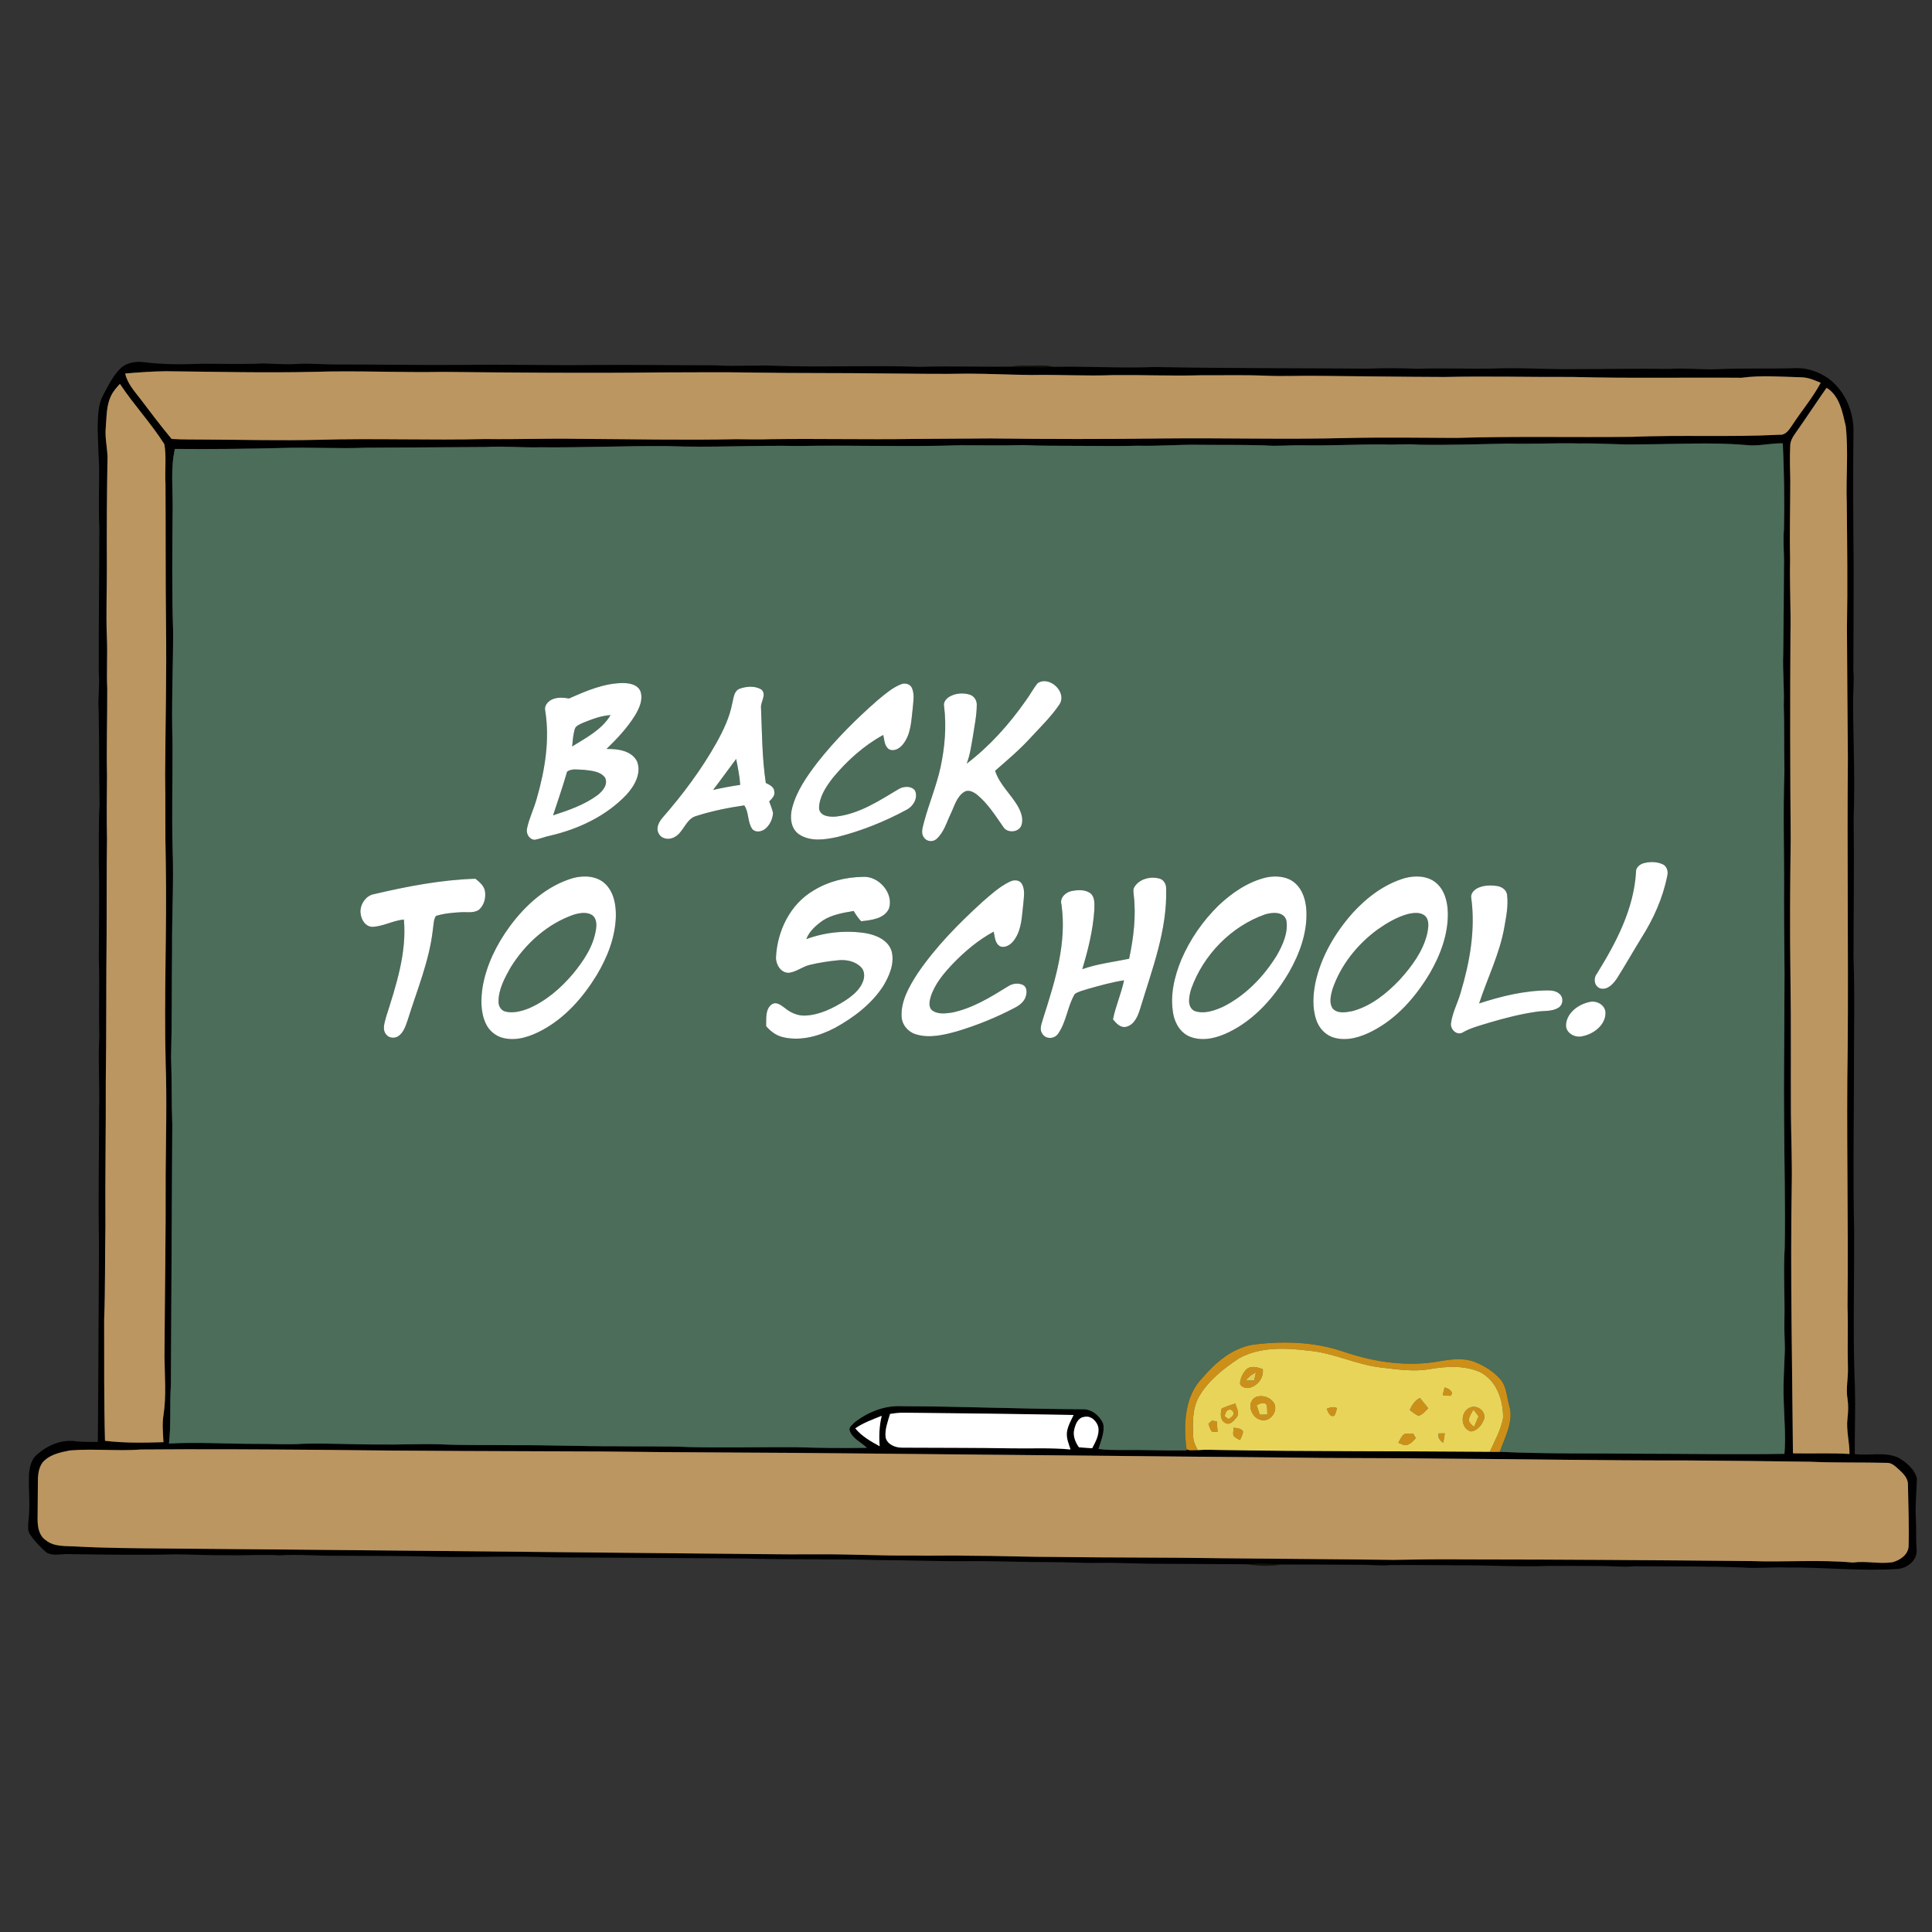 <?xml version="1.0" encoding="utf-8"?>
<!-- Generator: Adobe Illustrator 17.0.0, SVG Export Plug-In . SVG Version: 6.00 Build 0)  -->
<!DOCTYPE svg PUBLIC "-//W3C//DTD SVG 1.1//EN" "http://www.w3.org/Graphics/SVG/1.1/DTD/svg11.dtd">
<svg version="1.1" id="Layer_1" xmlns="http://www.w3.org/2000/svg" xmlns:xlink="http://www.w3.org/1999/xlink" x="0px" y="0px"
	 width="999px" height="999px" viewBox="0 0 999 999" enable-background="new 0 0 999 999" xml:space="preserve">
<rect x="0" y="0" width="999" height="999" fill="#333333" stroke="none"/>
<g>
	<path d="M62.564,190.256c3.315-2.925,8.011-3.535,12.249-2.933c9.545,1.204,19.183,1.178,28.779,0.788
		c9.342-0.059,18.7,0.23,28.041,0.008c7.062-0.551,14.123,0.602,21.192,0.111c7.611-0.509,15.224,0.364,22.845,0.237
		c21.785-0.008,43.579,0.407,65.364,0.203c21.743-0.296,43.494,0.34,65.237,0.06c21.167-0.17,42.342,0.169,63.517,0.169
		c10.766,0.729,21.54-0.313,32.305,0.289c24.549,0.805,49.132-0.382,73.672,0.517c15.631-0.517,31.279,0.093,46.919-0.11
		c7.417,0.135,14.843,0.483,22.268,0.11c17.335-0.407,34.687,0.813,52.03,0.076c36.731,0.704,73.485,0.551,110.232,0.839
		c8.459-0.297,16.937-0.365,25.388,0.076c12.716-0.441,25.439,0.068,38.154-0.076c13.851-0.662,27.702,0.356,41.562,0.254
		c16.962,0.009,33.932-0.39,50.887-0.11c8.477-0.61,16.944,0.551,25.43,0.119c13.528-0.62,27.074-0.043,40.611-0.56
		c5.739,0.025,11.418,2.051,16.106,5.332c9.003,6.552,13.555,18.047,13.037,28.982c-0.297,22.853-0.093,45.706,0.111,68.543
		c0.033,17.843-0.136,35.704-0.153,53.556c0.5,5.629-0.212,11.249-0.136,16.877c0.076,19.785,1.034,39.579,0.279,59.346
		c0.322,24.023-0.042,48.055-0.068,72.079c0.738,21.184,0.128,42.366,0.222,63.559c-0.119,25.981-0.483,51.979,0.11,77.961
		c0.093,24.854-0.585,49.716,0.152,74.57c0.712,13.579,0.094,27.168,0.151,40.764c7.47,0.984,15.463-1.364,22.565,1.84
		c4.129,2.425,8.443,5.96,9.58,10.825c-0.153,6.519-0.899,13.046-0.594,19.581c0.372,5.629-0.009,11.274,0.433,16.911
		c0.686,5.544-4.858,10.028-10.028,10.224c-18.929,1.254-37.866-0.958-56.803-0.729c-7.639-0.313-15.275,0.576-22.904-0.017
		c-18.649-0.704-37.315-0.543-55.964-0.636c-6.501,0.576-12.995-0.263-19.496-0.136c-8.206-0.018-16.42-0.102-24.625-0.06
		c-15.514,0.576-31.018-0.364-46.521-0.305c-11.902-0.035-23.813-0.213-35.705-0.119c-5.357,0.492-10.697-0.245-16.047-0.152
		c-13.096-0.042-26.192-0.178-39.289-0.143c-6.266-0.298-12.537-0.441-18.802-0.136c-14.546-0.11-29.092-0.162-43.63-0.229
		c-11.044,0.075-22.065-0.627-33.11-0.467c-8.469,0.17-16.928-0.466-25.396-0.397c-14.411,0.017-28.805-0.67-43.224-0.51
		c-14.419,0.154-28.821-0.516-43.24-0.508c-24.303-0.745-48.631-0.178-72.934-0.89c-32.475-0.254-64.941-0.364-97.415-0.543
		c-20.073-0.881-40.172,0.076-60.262-0.297c-16.911-0.602-33.848-0.398-50.776-0.56c-10.164,0.136-20.319-0.813-30.491-0.212
		c-9.062-0.525-18.131,0.195-27.21-0.085c-8.749,0.153-17.488-0.356-26.236-0.423c-18.937,0.483-37.891,0.093-56.828-0.128
		c-3.348,0.034-7.121,1.051-10.138-0.881c-3.12-2.79-6.112-5.807-8.434-9.3c-1.39-2.009-1.009-4.56-0.822-6.831
		c1.042-8.155-0.043-16.37,0.297-24.541c0.381-3.544,1.187-7.518,4.094-9.884c5.408-4.798,12.842-8.036,20.166-6.884
		c3.756,0.425,7.536,0.314,11.317,0.314c0.347-34.052,0.373-68.12,0.602-102.179c-0.415-23.464,0.051-46.945,0.076-70.418
		c0.339-12.427-0.627-24.854,0.119-37.272c-0.449-12.987,0.22-25.99-0.279-38.976c-0.026-16.979,0.415-33.958-0.017-50.929
		c0.136-9.867-0.204-19.742,0.398-29.601c-0.279-16.123-0.136-32.263-0.458-48.394c-0.5-6.748,0.644-13.487,0.034-20.226
		c-0.051-24.879,0.28-49.758,0.314-74.638c-0.492-10.35-0.068-20.717-0.102-31.076c-0.331-6.866-0.627-13.732-0.771-20.607
		c0.187-5.79,0.034-11.936,2.958-17.157C56.054,199.25,58.513,194.105,62.564,190.256 M64.717,193.138
		c1.136,4.993,4.561,8.883,7.621,12.808c5.357,7.087,10.707,14.19,16.402,21.022c5.79,0.339,11.588,0.254,17.386,0.314
		c19.496,0.085,38.993,0.61,58.49,0.127c28.821-0.856,57.659,0.322,86.48-0.398c15.826,0.254,31.643-0.39,47.462-0.102
		c27.405,0.153,54.819,0.754,82.225,0.187c5.959,0.068,11.926,0.195,17.894-0.008c24.566-0.356,49.148,0.271,73.714-0.128
		c13.274-0.034,26.54-0.204,39.815-0.254c29.957,0.382,59.906,0.382,89.862,0.008c31.355-0.322,62.721,0.593,94.076-0.22
		c18.928-0.432,37.865-0.144,56.803-0.067c30.236-0.916,60.473-0.212,90.71-0.551c25.489-1.06,51.013,0.221,76.486-1.085
		c3.313,0.313,5.086-2.814,6.705-5.146c4.771-7.298,10.477-13.987,14.597-21.701c-3.053-1.305-6.188-2.662-9.545-2.831
		c-10.478-0.254-20.989-1.195-31.423,0.229c-29.11-0.238-58.236,0.364-87.337-0.424c-22.031,0.11-44.071-0.491-66.102,0.009
		c-21.488-0.06-42.977-0.391-64.466-0.568c-9.307-0.178-18.607,0.331-27.913-0.077c-11.309-0.491-22.625-0.161-33.941-0.229
		c-14.978,0.407-29.957-0.237-44.936-0.093c-14.131,0.568-28.27-0.322-42.409-0.051c-11.019-0.11-22.022-0.687-33.034-0.704
		c-14.123,0.297-28.253-0.034-42.376-0.093c-22.879-0.314-45.757-0.085-68.645-0.458c-15.835-0.297-31.678-0.094-47.512-0.077
		c-37.561,0.432-75.138,0.119-112.708-0.271c-22.319,0.424-44.647-0.754-66.966-0.017c-25.439,0.568-50.877-0.059-76.316-0.322
		C78.763,192.027,71.736,192.553,64.717,193.138 M57.436,204.667c-2.517,5.112-2.263,10.977-2.754,16.504
		c-0.441,4.857,0.627,9.629,0.923,14.444c-0.347,19.217-0.458,38.443-0.347,57.66c0.034,12.156-0.483,24.311,0.009,36.467
		c0.398,8.749-0.221,17.505,0.186,26.262c0.059,14.986-0.441,29.974-0.119,44.961c-0.11,11.02-0.246,22.039,0,33.051
		c-0.271,16.394-0.119,32.788-0.204,49.191c-0.306,25.413-0.06,50.835-0.432,76.248c0.109,24.855-0.381,49.708-0.188,74.563
		c-0.288,16.097-0.034,32.203-0.652,48.301c0.042,20.894-0.127,41.808,0.432,62.693c10.028,1.213,20.141,1.01,30.219,0.713
		c-0.194-4.689-0.746-9.418,0.034-14.081c1.5-9.866,0.627-19.844,0.5-29.762c0.153-31.652,0.738-63.305,0.611-94.948
		c0.119-18.92,0.687-37.849,0.008-56.768c-0.907-34.772,0.679-69.552,0.06-104.324c-0.399-14.97-0.077-29.948-0.339-44.919
		c0.126-25.719,0.788-51.437,0.466-77.156c-0.289-24.582-0.136-49.165-0.28-73.756c-0.432-6.756,0.56-13.648-0.577-20.319
		c-6.934-10.91-15.834-20.42-22.989-31.177C60.258,200.386,58.521,202.327,57.436,204.667 M928.153,224.307
		c-1.339,1.831-2.441,3.925-2.458,6.239c-0.264,5.942-0.118,11.884,0.034,17.818c-0.009,13.834-0.399,27.677-0.102,41.502
		c-0.263,12.724,0.45,25.438,0.186,38.154c-0.212,35.306-0.169,70.612,0.128,105.917c-0.314,23.76-0.467,47.529-0.128,71.298
		c0.382,23.727,0.11,47.452,0.246,71.179c0.118,12.419,0.67,24.847,0.406,37.274c-0.745,45.935,0.264,91.862,0.636,137.798
		c9.748,0.245,19.506-0.288,29.245,0.33c0.034-6.195-1.813-12.316-1.034-18.521c0.391-3.332,0.501-6.706-0.008-10.021
		c-0.907-5.416,0.44-10.85,0.221-16.292c-0.306-10.469,0.143-20.946-0.204-31.414c0.5-44.927-0.661-89.855,0.093-134.781
		c0.364-49.725-0.348-99.45,0.085-149.175c-0.161-22.319-0.398-44.647-0.474-66.975c0.397-21.48,0.102-42.952-0.094-64.432
		c-0.492-13.292,0.933-26.659-0.542-39.917c-1.713-7.12-3.104-15.623-9.911-19.768C938.978,208.413,933.706,216.458,928.153,224.307
		 M902.943,230.139c-18.046-1.577-36.171-0.398-54.242-0.373c-10.732,0.357-21.446-0.661-32.17-0.449
		c-12.182-0.322-24.345,0.407-36.518,0.051c-15.513,0.331-31.024,0.865-46.547,0.593c-5.934-0.593-11.875,0.204-17.81-0.144
		c-13.851-0.093-27.685,0.712-41.527,0.458c-6.866-0.195-13.724,0.627-20.572,0.008c-11.199-0.314-22.414-0.152-33.611-0.28
		c-10.494-0.169-20.981,0.755-31.466,0.475c-10.436,0.322-20.87,0.05-31.297,0.068c-9.332-0.111-18.665,0.101-27.973-0.407
		c-10.748,0.339-21.497,0.11-32.237,0.093c-27.964,0.941-55.964-0.119-83.929,0.382c-22.591-0.45-45.181,0.915-67.771,0.076
		c-22.031-0.195-44.062,0.822-66.085,0.602c-9.351,0.22-18.7-0.678-28.042-0.145c-20.632,0.135-41.256,0.246-61.88,0.373
		c-14.419,0.577-28.855-0.331-43.274,0.127c-18.514,0.45-37.035,0.67-55.557,0.492c-2.357,10.358-0.958,21.022-1.153,31.534
		c-0.195,20.878-0.44,41.748,0.238,62.626c0.034,19.217-0.941,38.434-0.297,57.659c0.085,18.37-0.466,36.747,0.042,55.116
		c0.627,17.233-0.407,34.466-0.28,51.708c-0.22,18.657-0.017,37.322-0.517,55.972c0.416,11.58,0.212,23.159,0.619,34.738
		c-0.263,44.927-0.474,89.846-0.72,134.772c-0.704,10.037,0.178,20.141-0.992,30.15c14.75-0.813,29.524,0.171,44.283,0.171
		c8.197-0.11,16.403,0.509,24.6-0.024c13.258-0.441,26.516,0.432,39.773,0.338c10.18,0.195,20.353-0.357,30.533-0.119
		c12.969,0.603,25.964,0.331,38.951,0.5c17.53-0.117,35.043,0.603,52.573,0.534c12.995,0.187,26.015-0.109,39.001,0.45
		c18.072,0.364,36.136-0.052,54.21,0.042c12.308,0.406,24.633,0.517,36.95,0.322c-2.967-2.891-7.393-4.621-8.867-8.766
		c-0.712-1.771,1.297-3.128,2.365-4.255c6.959-5.553,15.707-8.977,24.701-8.494c31.093,0.094,62.16,1.449,93.252,1.577
		c4.705-0.203,8.816,3.204,10.689,7.307c1.052,4.552-1.17,8.935-2.356,13.232c4.256,0.593,8.554,0.518,12.843,0.525
		c10.91-0.109,21.811,0.357,32.72,0.229l-0.067-0.593c1.771,0.882,3.908,0.349,5.832,0.449c3.798-0.305,7.611-0.144,11.426-0.076
		c46.505,0.84,93.034,0.525,139.537,0.934c1.72,0.084,3.45,0.067,5.189,0.008c23.827,1.128,47.698,0.678,71.544,0.974
		c25.218,0.017,50.428,0.458,75.646,0.068c0.772-9.291-0.186-18.589-0.391-27.88c-0.381-8.757,0.374-17.514,0.61-26.269
		c-0.05-5.069-0.415-10.13-0.236-15.199c0.288-12.427-0.671-24.853,0.16-37.264c0.356-22.065-0.203-44.112-0.339-66.17
		c-0.213-20.912,0.161-41.841,0.179-62.754c0.211-16.936-0.247-33.873-0.212-50.809c0.22-22.345-0.577-44.706,0.22-67.051
		c-0.306-11.292,0.009-22.591-0.34-33.882c0.314-8.74-0.636-17.471-0.296-26.201c0.236-15.276,0.314-30.56,0.39-45.843
		c0.178-6.213-0.567-12.427-0.009-18.632c0.322-14.859,0.094-29.728-0.593-44.57C915.515,229.122,909.268,230.86,902.943,230.139
		 M460.227,731.117c-1.153,3.976-2.823,8.053-2.272,12.282c0.958,3.586,5.026,5.163,8.443,5.153
		c18.962,0.119,37.934,0.018,56.896,0.357c10.087,0.162,20.201-0.381,30.262,0.585c-0.915-2.797-2.144-5.644-1.907-8.638
		c0.382-3.314,2.077-6.248,3.492-9.197c-28.989-0.534-57.997-0.898-86.988-1.17C465.491,730.388,462.846,730.711,460.227,731.117
		 M442.239,738.576c3.374,4.103,8.036,6.747,12.63,9.258c-0.433-5.273-0.204-10.605,1.051-15.75
		C451.241,733.991,446.418,735.669,442.239,738.576 M555.472,739.161c-0.788,3.289,0.542,6.578,2.441,9.223
		c2.271,0.195,4.552,0.339,6.833,0.483c1.712-3.289,3.721-6.823,3.203-10.663c-0.644-3.29-3.916-6.494-7.459-5.519
		C557.346,733.1,556.107,736.482,555.472,739.161 M36.278,749.985c-4.628,0.899-9.647,1.883-13.249,5.164
		c-3.052,2.805-3.425,7.212-3.441,11.111c0.008,6.512-0.153,13.029-0.153,19.549c0.059,3.805,0.721,8.171,4.12,10.494
		c4.349,3.67,10.308,2.992,15.605,3.348c15.14,0.831,30.305,0.898,45.461,1.042c91.956,0.738,183.904,1.713,275.852,2.595
		c21.2,0.11,42.401,0.584,63.601,0.415c15.835-0.093,31.652,0.789,47.479,0.636c10.172,0.203,20.344-0.169,30.516,0.11
		c14.698-0.009,29.381,0.644,44.079,0.627c28.804,0.408,57.608,0.179,86.411,0.67c29.399,0.306,58.796,0.458,88.193,0.84
		c12.723-0.238,25.438-0.416,38.163-0.238c48.877,0.025,97.753,0.382,146.639,0.856c17.514,0.627,35.086-0.839,52.556,0.755
		c6.757-0.958,13.563,0.856,20.313-0.136c3.958-0.958,8.357-3.925,8.476-8.401c0.297-10.502-0.161-21.013-0.331-31.507
		c0.162-3.264-2.179-5.807-4.434-7.825c-1.796-1.576-3.61-3.61-6.17-3.661c-13.301-0.331-26.617,0-39.909-0.585
		c-21.743-0.314-43.478-0.543-65.22-0.679c-41.563,0.076-83.124-0.695-124.686-0.941c-27.126-0.39-54.242-0.126-81.359-0.55
		c-75.164-0.713-150.328-1.467-225.491-2.161c-42.647-0.476-85.294-0.407-127.94-0.968c-48.597-0.187-97.203-0.229-145.8-0.856
		c-30.838-0.253-61.669-0.432-92.498-0.177C60.81,750.443,48.518,748.994,36.278,749.985L36.278,749.985z"/>
	<path fill="#0F1009" d="M522.684,189.595c3.51-0.823,7.137-0.475,10.724-0.535c3.848,0.034,7.773-0.356,11.545,0.645
		C537.526,190.078,530.101,189.731,522.684,189.595L522.684,189.595z"/>
	<path fill="#BC9660" d="M64.717,193.138c7.019-0.585,14.046-1.111,21.099-1.17c25.439,0.263,50.877,0.89,76.316,0.322
		c22.319-0.737,44.647,0.441,66.966,0.017c37.57,0.39,75.147,0.704,112.708,0.271c15.834-0.017,31.677-0.22,47.512,0.077
		c22.888,0.372,45.766,0.143,68.645,0.458c14.123,0.059,28.253,0.39,42.376,0.093c11.012,0.017,22.015,0.593,33.034,0.704
		c14.139-0.271,28.278,0.619,42.409,0.051c14.979-0.144,29.957,0.5,44.936,0.093c11.316,0.068,22.633-0.263,33.941,0.229
		c9.307,0.407,18.606-0.101,27.913,0.077c21.489,0.177,42.978,0.508,64.466,0.568c22.031-0.5,44.071,0.102,66.102-0.009
		c29.101,0.789,58.227,0.187,87.337,0.424c10.434-1.424,20.945-0.483,31.423-0.229c3.356,0.169,6.492,1.526,9.545,2.831
		c-4.12,7.714-9.825,14.402-14.597,21.701c-1.619,2.331-3.392,5.459-6.705,5.146c-25.474,1.306-50.997,0.025-76.486,1.085
		c-30.237,0.339-60.474-0.365-90.71,0.551c-18.938-0.077-37.875-0.365-56.803,0.067c-31.355,0.814-62.721-0.101-94.076,0.22
		c-29.956,0.374-59.905,0.374-89.862-0.008c-13.275,0.051-26.541,0.221-39.815,0.254c-24.566,0.398-49.148-0.229-73.714,0.128
		c-5.968,0.203-11.935,0.076-17.894,0.008c-27.406,0.568-54.819-0.034-82.225-0.187c-15.818-0.289-31.636,0.356-47.462,0.102
		c-28.821,0.721-57.659-0.458-86.48,0.398c-19.497,0.483-38.994-0.042-58.49-0.127c-5.798-0.06-11.597,0.025-17.386-0.314
		c-5.696-6.832-11.045-13.936-16.402-21.022C69.278,202.022,65.854,198.131,64.717,193.138 M57.436,204.667
		c1.085-2.339,2.823-4.281,4.569-6.154c7.154,10.757,16.055,20.268,22.989,31.177c1.136,6.671,0.145,13.563,0.577,20.319
		c0.144,24.591-0.009,49.174,0.28,73.756c0.322,25.719-0.339,51.437-0.466,77.156c0.262,14.97-0.06,29.948,0.339,44.919
		c0.619,34.771-0.967,69.551-0.06,104.324c0.679,18.92,0.111,37.849-0.008,56.768c0.127,31.644-0.458,63.296-0.611,94.948
		c0.127,9.918,1,19.896-0.5,29.762c-0.78,4.663-0.229,9.393-0.034,14.081c-10.079,0.297-20.191,0.5-30.219-0.713
		c-0.56-20.886-0.39-41.799-0.432-62.693c0.618-16.098,0.364-32.204,0.652-48.301c-0.194-24.854,0.297-49.707,0.188-74.563
		c0.373-25.413,0.126-50.835,0.432-76.248c0.084-16.403-0.068-32.797,0.204-49.191c-0.246-11.011-0.11-22.031,0-33.051
		c-0.323-14.987,0.177-29.974,0.119-44.961c-0.407-8.757,0.212-17.513-0.186-26.262c-0.492-12.156,0.025-24.311-0.009-36.467
		c-0.11-19.217,0-38.442,0.347-57.66c-0.296-4.814-1.365-9.586-0.923-14.444C55.172,215.644,54.918,209.778,57.436,204.667
		 M928.153,224.307c5.553-7.849,10.825-15.894,16.325-23.786c6.808,4.146,8.198,12.648,9.911,19.768
		c1.475,13.258,0.05,26.625,0.542,39.917c0.195,21.48,0.491,42.952,0.094,64.432c0.075,22.328,0.313,44.655,0.474,66.975
		c-0.433,49.725,0.279,99.45-0.085,149.175c-0.754,44.927,0.407,89.854-0.093,134.781c0.348,10.468-0.102,20.945,0.204,31.414
		c0.22,5.442-1.128,10.876-0.221,16.292c0.509,3.314,0.398,6.689,0.008,10.021c-0.779,6.204,1.068,12.325,1.034,18.521
		c-9.739-0.618-19.497-0.085-29.245-0.33c-0.372-45.936-1.381-91.862-0.636-137.798c0.264-12.427-0.288-24.855-0.406-37.274
		c-0.136-23.726,0.136-47.452-0.246-71.179c-0.339-23.769-0.186-47.538,0.128-71.298c-0.297-35.306-0.34-70.612-0.128-105.917
		c0.264-12.715-0.449-25.43-0.186-38.154c-0.297-13.826,0.094-27.669,0.102-41.502c-0.152-5.934-0.298-11.876-0.034-17.818
		C925.712,228.232,926.814,226.138,928.153,224.307 M36.278,749.985c12.24-0.991,24.532,0.458,36.781-0.474
		c30.83-0.255,61.66-0.076,92.498,0.177c48.597,0.628,97.204,0.67,145.8,0.856c42.647,0.561,85.294,0.492,127.94,0.968
		c75.163,0.694,150.327,1.448,225.491,2.161c27.117,0.424,54.233,0.16,81.359,0.55c41.562,0.246,83.123,1.018,124.686,0.941
		c21.742,0.136,43.477,0.364,65.22,0.679c13.292,0.585,26.608,0.254,39.909,0.585c2.56,0.051,4.374,2.085,6.17,3.661
		c2.255,2.019,4.596,4.562,4.434,7.825c0.17,10.494,0.628,21.005,0.331,31.507c-0.118,4.477-4.518,7.443-8.476,8.401
		c-6.749,0.991-13.556-0.822-20.313,0.136c-17.47-1.594-35.042-0.128-52.556-0.755c-48.886-0.475-97.762-0.831-146.639-0.856
		c-12.725-0.178-25.44,0-38.163,0.238c-29.398-0.382-58.794-0.534-88.193-0.84c-28.803-0.491-57.607-0.262-86.411-0.67
		c-14.698,0.018-29.381-0.636-44.079-0.627c-10.172-0.279-20.344,0.093-30.516-0.11c-15.827,0.153-31.645-0.729-47.479-0.636
		c-21.2,0.169-42.401-0.305-63.601-0.415c-91.948-0.882-183.895-1.857-275.852-2.595c-15.156-0.144-30.321-0.211-45.461-1.042
		c-5.298-0.356-11.257,0.322-15.605-3.348c-3.399-2.323-4.06-6.689-4.12-10.494c0-6.52,0.161-13.037,0.153-19.549
		c0.017-3.899,0.39-8.307,3.441-11.111C26.631,751.868,31.649,750.885,36.278,749.985L36.278,749.985z"/>
	<path fill="#4B6D5A" d="M902.943,230.139c6.324,0.721,12.571-1.017,18.903-0.915c0.687,14.842,0.915,29.711,0.593,44.57
		c-0.559,6.205,0.187,12.419,0.009,18.632c-0.075,15.283-0.153,30.567-0.39,45.843c-0.34,8.73,0.61,17.461,0.296,26.201
		c0.349,11.291,0.034,22.59,0.34,33.882c-0.797,22.345,0,44.707-0.22,67.051c-0.035,16.936,0.423,33.873,0.212,50.809
		c-0.018,20.913-0.392,41.842-0.179,62.754c0.136,22.058,0.695,44.104,0.339,66.17c-0.831,12.41,0.128,24.837-0.16,37.264
		c-0.179,5.069,0.187,10.13,0.236,15.199c-0.236,8.756-0.991,17.513-0.61,26.269c0.204,9.291,1.162,18.589,0.391,27.88
		c-25.219,0.39-50.429-0.051-75.646-0.068c-23.846-0.296-47.717,0.154-71.544-0.974c2.602-7.646,7.332-15.606,4.865-23.914
		c-1.34-4.619-1.314-9.96-4.688-13.706c-3.518-4.011-8.205-6.884-13.121-8.842c-5.654-2.204-11.842-1.433-17.666-0.466
		c-16.733,3.187-34.085,0.636-50.073-4.807c-15.258-5.238-31.777-5.722-47.648-3.543c-10.342,2-18.674,9.112-25.32,16.919
		c-9.527,9.655-9.866,24.396-8.332,37.044l0.067,0.593c-10.908,0.128-21.81-0.338-32.72-0.229
		c-4.289-0.008-8.587,0.067-12.843-0.525c1.187-4.298,3.408-8.681,2.356-13.232c-1.873-4.103-5.984-7.51-10.689-7.307
		c-31.093-0.128-62.16-1.483-93.252-1.577c-8.994-0.482-17.742,2.941-24.701,8.494c-1.068,1.127-3.077,2.483-2.365,4.255
		c1.475,4.144,5.9,5.875,8.867,8.766c-12.317,0.194-24.643,0.084-36.95-0.322c-18.073-0.094-36.137,0.322-54.21-0.042
		c-12.986-0.56-26.007-0.264-39.001-0.45c-17.53,0.068-35.043-0.651-52.573-0.534c-12.987-0.169-25.982,0.103-38.951-0.5
		c-10.181-0.237-20.353,0.315-30.533,0.119c-13.258,0.094-26.515-0.779-39.773-0.338c-8.197,0.533-16.402-0.086-24.6,0.024
		c-14.758,0-29.533-0.983-44.283-0.171c1.17-10.01,0.289-20.113,0.992-30.15c0.246-44.927,0.458-89.846,0.72-134.772
		c-0.407-11.579-0.203-23.158-0.619-34.738c0.501-18.649,0.297-37.314,0.517-55.972c-0.127-17.242,0.907-34.476,0.28-51.708
		c-0.509-18.369,0.043-36.747-0.042-55.116c-0.644-19.225,0.331-38.442,0.297-57.659c-0.678-20.878-0.433-41.748-0.238-62.626
		c0.195-10.512-1.204-21.176,1.153-31.534c18.522,0.178,37.043-0.042,55.557-0.492c14.419-0.458,28.855,0.45,43.274-0.127
		c20.624-0.127,41.248-0.238,61.88-0.373c9.342-0.534,18.691,0.365,28.042,0.145c22.023,0.22,44.054-0.797,66.085-0.602
		c22.59,0.839,45.181-0.526,67.771-0.076c27.965-0.501,55.964,0.559,83.929-0.382c10.74,0.017,21.489,0.246,32.237-0.093
		c9.308,0.508,18.641,0.296,27.973,0.407c10.427-0.018,20.861,0.254,31.297-0.068c10.485,0.28,20.972-0.645,31.466-0.475
		c11.197,0.128,22.412-0.034,33.611,0.28c6.849,0.619,13.706-0.204,20.572-0.008c13.842,0.254,27.677-0.551,41.527-0.458
		c5.935,0.348,11.876-0.449,17.81,0.144c15.522,0.271,31.034-0.262,46.547-0.593c12.173,0.356,24.336-0.373,36.518-0.051
		c10.724-0.211,21.438,0.806,32.17,0.449C866.772,229.741,884.897,228.563,902.943,230.139 M536.552,353.248
		c-2.306,2.865-4.001,6.171-6.188,9.113c-8.554,12.215-18.624,23.48-30.517,32.525c1.763-4.527,2.373-9.375,3.221-14.122
		c0.797-5.4,1.975-10.792,2.001-16.267c0.076-2.314-1.365-4.578-3.595-5.29c-3.408-1.077-7.341-0.805-10.46,1
		c-1.721,1-3.34,2.857-2.849,4.993c1.306,10.478,0.39,21.116-1.805,31.407c-2.12,9.739-6.036,18.954-8.596,28.566
		c-0.576,2.501-1.771,5.426-0.101,7.757c1.313,2.23,4.603,2.653,6.518,0.949c3.882-3.374,5.23-8.578,7.4-13.054
		c1.941-4.001,3.086-8.951,7.12-11.418c2.323-1.297,4.891,0.246,6.723,1.695c5.467,4.552,9.272,10.672,13.316,16.428
		c1.958,3.357,7.756,3.043,9.316-0.5c1.279-3.255,0.059-6.832-1.526-9.748c-3.619-6.485-9.663-11.486-11.977-18.725
		c6.383-5.569,12.858-11.045,18.564-17.326c5.034-5.46,10.426-10.672,14.604-16.844C552.098,358.071,542.724,349.17,536.552,353.248
		 M294.251,361.182c-3.061-0.535-6.4-0.797-9.24,0.712c-1.933,1.068-3.687,3.204-3.094,5.544c2.433,15.207-0.135,30.72-4.348,45.376
		c-1.416,5.265-3.942,10.189-5.043,15.538c-0.645,2.62,1.119,5.815,4.009,5.883c2.738-0.5,5.332-1.628,8.07-2.162
		c14.614-3.416,28.847-10.129,39.298-21.107c4.137-4.51,7.909-11.029,5.51-17.251c-2.882-5.696-10.113-6.535-15.8-6.442
		c5.501-5.315,10.799-10.96,14.834-17.488c2.119-3.628,4.196-8.044,2.73-12.283c-1.391-3.492-5.595-4.281-8.927-4.314
		C312.375,353.222,303.119,357.231,294.251,361.182 M465.855,353.841c-4.561,1.822-8.299,5.137-12.045,8.223
		c-11.283,9.867-21.938,20.514-31.211,32.305c-5.392,7.079-10.698,14.598-12.961,23.328c-1.263,4.679-0.874,10.604,3.416,13.639
		c5.925,4.035,13.613,2.866,20.2,1.39c12.249-3.111,24.083-7.866,35.213-13.843c3.611-1.72,6.434-6.17,4.662-10.112
		c-1.814-2.484-5.722-2.247-8.189-0.907c-10.113,6.043-20.429,12.91-32.398,14.334c-3.332,0.348-8.621,0.025-9.027-4.289
		c0.084-5.899,3.585-11.063,7.044-15.597c7.315-8.858,16.03-16.758,26.16-22.286c0.576,2.56,0.584,5.841,3.043,7.442
		c2.73,1.314,5.739-0.661,7.332-2.856c3.891-5.019,4.095-11.63,4.781-17.666c0.28-3.653,1.186-7.552-0.272-11.071
		C470.729,353.646,467.932,352.925,465.855,353.841 M382.588,356.07c-3.188,1.161-3.23,4.958-3.976,7.723
		c-1.365,7.179-4.552,13.8-8.053,20.149c-7.833,13.97-17.479,26.863-27.999,38.908c-1.848,2.179-3.552,5.332-1.95,8.129
		c1.407,2.848,5.188,3.408,7.833,2.051c5.146-2.407,6.002-9.689,11.783-11.164c8.01-2.535,16.301-4.222,24.608-5.417
		c2.467,3.424,1.627,8.494,4.052,12.071c1.466,2.017,4.476,1.644,6.332,0.398c2.73-1.941,4.323-5.29,4.501-8.596
		c-0.432-2.043-1.297-3.967-1.992-5.925c1.339-1.356,3.077-2.848,2.662-4.984c-0.017-2.517-2.492-3.62-4.399-4.56
		c-1.933-12.817-1.958-25.813-2.475-38.731c-0.407-3.178,3.094-6.815,0.254-9.511C390.522,354.51,386.115,354.858,382.588,356.07
		 M849.904,446.339c-2.052,0.61-4.153,2.255-3.959,4.62c-1.136,19.115-10.3,36.527-20.208,52.479
		c-1.959,2.459-1.425,6.714,1.855,7.689c3.688,0.891,6.562-2.373,8.427-5.094c4.407-6.943,8.435-14.114,12.758-21.107
		c6.239-9.841,11.096-20.675,13.35-32.144c0.577-2.263-0.237-4.975-2.5-5.942C856.601,445.509,853.058,445.509,849.904,446.339
		 M296.439,453.994c-13.682,3.967-24.803,13.996-33.051,25.312c-6.679,9.172-11.851,19.649-13.816,30.898
		c-0.958,6.222-1.128,12.918,1.492,18.775c1.729,4.01,5.442,7.053,9.74,7.883c6.764,1.434,13.605-1,19.514-4.171
		c12.011-6.45,21.251-17.037,28.278-28.549c5.484-9.171,9.562-19.522,9.858-30.313c0.119-5.96-1.042-12.521-5.501-16.827
		C308.603,452.875,301.966,452.544,296.439,453.994 M420.81,460.385c-12.182,7.027-18.937,20.972-19.565,34.704
		c-0.059,3.729,2.569,8.104,6.705,7.934c3.823-0.458,6.875-3.128,10.562-4.043c4.9-1.212,9.918-1.941,14.945-2.441
		c4.163-0.433,8.749,0.5,11.766,3.577c1.687,1.686,1.925,4.298,1.297,6.51c-1.365,4.764-5.434,8.053-9.393,10.706
		c-6.264,3.942-13.19,7.478-20.734,7.799c-3.764,0.188-7.366-1.364-10.257-3.679c-2.008-1.415-4.441-3.78-7.018-2.153
		c-3.535,2.526-2.831,7.493-2.959,11.291c2.365,2.84,5.51,5.103,9.189,5.832c9.027,1.941,18.386-0.721,26.388-4.916
		c9.689-5.332,18.878-12.275,24.972-21.642c3.204-5.349,6.018-11.851,4.289-18.157c-1.797-5.594-7.824-8.172-13.164-9.146
		c-10.324-1.644-21.099-0.576-30.915,3.035c1.577-4.121,5.027-7.086,8.511-9.596c4.764-3.085,10.502-3.993,15.996-4.941
		c1.11,1.89,2.356,3.704,3.874,5.306c5.188-0.61,11.961-1.195,14.402-6.645c2.509-7.985-5.459-16.937-13.605-16.301
		C437.271,453.57,428.371,455.732,420.81,460.385 M654.829,453.697c-9.401,2.213-17.666,7.85-24.617,14.394
		c-8.189,7.977-14.852,17.573-19.353,28.084c-3.688,8.899-6.02,18.801-4.137,28.414c0.975,5.044,4.144,9.986,9.188,11.697
		c6.562,2.289,13.69,0.322,19.691-2.652c13.377-6.561,23.498-18.243,30.941-30.915c5.434-9.528,9.426-20.345,8.977-31.458
		c-0.195-5.391-1.797-11.172-6.053-14.783C665.467,453.104,659.779,452.689,654.829,453.697 M726.245,454.096
		c-10.47,3.111-19.488,9.943-26.761,17.937c-9.054,10.18-16.242,22.328-19.226,35.712c-1.331,6.417-1.789,13.282,0.339,19.581
		c1.424,4.374,4.917,8.138,9.451,9.3c6.688,1.831,13.673-0.391,19.624-3.492c12.716-6.544,22.395-17.709,29.636-29.831
		c5.483-9.451,9.535-20.157,9.34-31.219c-0.102-5.705-1.636-11.927-6.213-15.716C737.935,452.739,731.594,452.621,726.245,454.096
		 M193.353,462.352c-3.781,0.67-6.544,4.382-6.934,8.07c-0.339,3.78,1.856,8.765,6.197,8.832c5.611-0.263,10.647-3.264,16.233-3.798
		c1.534,17.242-4.01,34.025-9.164,50.233c-0.712,2.891-2.187,6.392-0.127,9.07c1.433,2.102,4.594,2.365,6.578,0.898
		c2.67-1.949,3.663-5.289,4.688-8.273c4.814-15.504,11.249-30.669,13.028-46.927c0.399-2.289,0.255-4.84,1.552-6.849
		c4.162-1.297,8.578-1.686,12.927-1.916c3.103-0.204,6.629,0.619,9.358-1.297c2.696-2.365,3.705-6.357,3.035-9.816
		c-0.577-2.729-2.84-4.543-4.892-6.205C228.09,454.935,210.585,458.309,193.353,462.352 M586.642,458.555
		c-0.917,1.228-0.483,2.806-0.407,4.213c1.288,11.028-0.094,22.183-2.398,32.983c-8.113,1.679-16.378,2.602-24.219,5.392
		c3.034-9.995,5.56-20.235,6.239-30.687c0.016-2.848,0.466-6.349-1.892-8.443c-2.763-2.178-6.637-1.89-9.892-1.272
		c-3.119,0.62-6.214,3.552-5.213,6.968c2.831,19.81-3.229,39.34-9.198,57.997c-0.72,2.925-2.737,6.484-0.432,9.198
		c2.018,2.686,6.323,2.203,8.027-0.586c4.222-6.128,4.704-14.021,8.519-20.368c1.993-1.316,4.374-1.832,6.63-2.553
		c6.205-1.754,12.435-3.517,18.818-4.501c-1.433,6.866-4.34,13.309-5.731,20.192c1.729,2.102,3.976,4.679,7.062,3.788
		c4.161-1.178,5.891-5.705,7.052-9.452c6.111-20.233,14.047-40.543,13.386-62.032c0.042-2.246-1.264-4.561-3.544-5.129
		C594.914,453.062,589.26,454.4,586.642,458.555 M522.133,455.901c-5.29,2.543-9.672,6.579-14.072,10.393
		c-12.434,11.316-24.37,23.413-33.821,37.392c-4.171,6.553-8.393,13.824-8.053,21.853c0.144,4.425,3.492,8.231,7.688,9.375
		c6.866,1.992,14.08,0.264,20.777-1.586c10.392-3.085,20.48-7.179,30.066-12.231c2.51-1.279,4.984-3.187,5.748-6.035
		c0.55-1.891,0.602-4.484-1.281-5.653c-2.475-1.306-5.628-0.933-7.917,0.609c-9.069,5.604-18.403,11.386-28.981,13.564
		c-3.34,0.482-7.197,1.001-10.13-1.018c-2.204-1.679-1.585-4.807-0.924-7.087c2.11-6.662,6.722-12.139,11.452-17.123
		c6.247-6.459,13.208-12.333,21.142-16.622c0.593,2.687,0.635,6.383,3.559,7.706c3.044,0.839,5.824-1.45,7.376-3.857
		c3.679-5.434,3.603-12.241,4.4-18.505c0.254-3.391,1.008-7.171-0.882-10.24C526.931,454.808,524.082,454.884,522.133,455.901
		 M763.934,459.267c-1.79,0.949-3.562,2.806-3.188,4.984c2.263,16.547-0.763,33.305-5.511,49.156
		c-1.5,5.213-4.171,10.104-4.933,15.521c-0.56,3.127,2.754,6.62,5.891,5.026c4.221-2.509,9.027-3.628,13.673-5.094
		c8.079-2.399,16.267-4.51,24.625-5.714c3.814-0.628,8.103,0.068,11.495-2.179c2.187-1.406,2.552-4.874,0.737-6.722
		c-1.594-1.722-4.043-2.128-6.265-2.119c-12.181,0.052-24.124,2.975-35.637,6.732c4.281-13.081,10.58-25.559,13.004-39.197
		c0.976-5.553,2.146-11.215,1.475-16.869c-0.254-2.645-2.771-4.315-5.222-4.662C770.697,457.639,767.044,457.724,763.934,459.267
		 M821.754,518.13c-5.596,1.211-11.513,5.501-11.987,11.621c-0.322,4.382,4.603,7.096,8.494,6.052
		c5.722-1.084,11.885-5.696,11.909-11.993C830.179,519.612,825.516,517.138,821.754,518.13 M301.185,373.863
		c4.662-1.873,9.435-3.789,14.521-4.094c-4.467,7.544-12.647,11.715-19.853,16.208c0.28-2.916,0.483-5.866,1.272-8.706
		C297.515,375.33,299.617,374.643,301.185,373.863 M368.72,408.448c4.077-5.264,7.925-10.697,11.927-16.004
		c0.89,4.434,1.78,8.884,2.102,13.402C378.036,406.524,373.365,407.405,368.72,408.448 M293.243,398.98
		c2.5-1.772,5.823-0.933,8.68-0.916c3.78,0.466,8.435,0.669,10.91,4.009c1.814,3.543-1.28,7.112-3.958,9.155
		c-6.807,5.001-14.936,7.773-22.896,10.375C288.454,414.077,291.047,406.584,293.243,398.98 M297.329,472.736
		c2.823-0.695,6.128-1.238,8.756,0.39c2.407,1.593,2.484,4.873,2.085,7.442c-1.305,8.774-6.451,16.343-11.961,23.049
		c-6.29,7.408-13.893,13.994-22.904,17.843c-3.755,1.459-7.951,2.578-11.961,1.611c-2.271-0.552-3.627-2.883-3.568-5.12
		c-0.008-6.418,3.179-12.257,6.247-17.699C271.695,487.833,283.342,477.373,297.329,472.736 M654.217,472.795
		c3.671-1.111,9.563-1.551,10.928,3.06c1.052,6.357-1.798,12.631-4.865,18.047c-6.74,10.994-16.08,20.708-27.668,26.584
		c-4.604,2.094-10.055,4.034-15.039,2.237c-4.052-2.279-2.678-7.807-1.602-11.451C622.243,493.751,636.602,478.966,654.217,472.795
		 M727.889,472.643c2.967-0.669,6.664-1.203,9.113,1.06c2.264,2.442,1.559,6.086,0.982,9.044
		c-2.16,9.172-7.984,16.938-14.173,23.821c-6.772,7.112-14.825,13.665-24.472,16.25c-3.314,0.652-7.621,1.483-10.198-1.298
		c-2.051-2.95-1.025-6.841-0.144-10.036c4.229-12.411,12.782-23.125,23.303-30.838C717.081,477.288,722.219,474.228,727.889,472.643
		L727.889,472.643z"/>
	<path fill="#FFFFFF" d="M536.552,353.248c6.172-4.077,15.546,4.823,11.172,11.138c-4.179,6.172-9.57,11.384-14.604,16.844
		c-5.706,6.281-12.182,11.757-18.564,17.326c2.314,7.239,8.358,12.24,11.977,18.725c1.585,2.917,2.806,6.494,1.526,9.748
		c-1.561,3.543-7.358,3.857-9.316,0.5c-4.044-5.755-7.85-11.876-13.316-16.428c-1.832-1.45-4.4-2.993-6.723-1.695
		c-4.035,2.467-5.179,7.417-7.12,11.418c-2.17,4.476-3.518,9.68-7.4,13.054c-1.916,1.704-5.205,1.28-6.518-0.949
		c-1.67-2.331-0.475-5.255,0.101-7.757c2.56-9.612,6.476-18.827,8.596-28.566c2.195-10.291,3.111-20.929,1.805-31.407
		c-0.491-2.136,1.128-3.993,2.849-4.993c3.119-1.806,7.052-2.077,10.46-1c2.23,0.712,3.671,2.976,3.595,5.29
		c-0.025,5.476-1.204,10.867-2.001,16.267c-0.848,4.747-1.458,9.595-3.221,14.122c11.893-9.044,21.963-20.31,30.517-32.525
		C532.551,359.419,534.246,356.113,536.552,353.248 M294.251,361.182c8.867-3.951,18.124-7.96,27.999-7.994
		c3.332,0.034,7.536,0.822,8.927,4.314c1.466,4.239-0.611,8.655-2.73,12.283c-4.035,6.527-9.333,12.173-14.834,17.488
		c5.688-0.093,12.919,0.746,15.8,6.442c2.399,6.222-1.373,12.741-5.51,17.251c-10.452,10.978-24.684,17.691-39.298,21.107
		c-2.738,0.534-5.332,1.662-8.07,2.162c-2.891-0.067-4.654-3.263-4.009-5.883c1.102-5.349,3.627-10.273,5.043-15.538
		c4.213-14.656,6.781-30.169,4.348-45.376c-0.593-2.34,1.162-4.476,3.094-5.544C287.851,360.385,291.191,360.648,294.251,361.182
		 M301.185,373.863c-1.568,0.78-3.67,1.467-4.06,3.408c-0.788,2.84-0.992,5.79-1.272,8.706c7.206-4.493,15.386-8.664,19.853-16.208
		C310.621,370.074,305.848,371.99,301.185,373.863 M293.243,398.98c-2.196,7.604-4.79,15.098-7.265,22.624
		c7.96-2.602,16.089-5.374,22.896-10.375c2.679-2.043,5.772-5.612,3.958-9.155c-2.475-3.34-7.129-3.543-10.91-4.009
		C299.066,398.047,295.743,397.208,293.243,398.98 M465.855,353.841c2.076-0.915,4.874-0.195,5.747,2.034
		c1.458,3.519,0.551,7.418,0.272,11.071c-0.686,6.036-0.89,12.647-4.781,17.666c-1.593,2.196-4.603,4.171-7.332,2.856
		c-2.459-1.602-2.467-4.882-3.043-7.442c-10.13,5.527-18.844,13.427-26.16,22.286c-3.459,4.535-6.96,9.698-7.044,15.597
		c0.407,4.315,5.696,4.637,9.027,4.289c11.969-1.424,22.285-8.291,32.398-14.334c2.467-1.339,6.375-1.577,8.189,0.907
		c1.772,3.942-1.051,8.392-4.662,10.112c-11.13,5.977-22.964,10.732-35.213,13.843c-6.586,1.476-14.275,2.645-20.2-1.39
		c-4.289-3.035-4.679-8.96-3.416-13.639c2.263-8.73,7.569-16.25,12.961-23.328c9.273-11.791,19.929-22.438,31.211-32.305
		C457.557,358.978,461.295,355.663,465.855,353.841 M382.588,356.07c3.526-1.212,7.934-1.56,11.181,0.543
		c2.84,2.695-0.661,6.332-0.254,9.511c0.517,12.918,0.542,25.914,2.475,38.731c1.907,0.94,4.382,2.043,4.399,4.56
		c0.415,2.136-1.322,3.628-2.662,4.984c0.695,1.958,1.56,3.882,1.992,5.925c-0.178,3.306-1.772,6.654-4.501,8.596
		c-1.857,1.246-4.866,1.619-6.332-0.398c-2.424-3.578-1.585-8.647-4.052-12.071c-8.307,1.195-16.598,2.882-24.608,5.417
		c-5.781,1.475-6.637,8.756-11.783,11.164c-2.645,1.356-6.425,0.796-7.833-2.051c-1.602-2.797,0.102-5.951,1.95-8.129
		c10.52-12.045,20.166-24.938,27.999-38.908c3.501-6.349,6.688-12.97,8.053-20.149C379.358,361.029,379.4,357.231,382.588,356.07
		 M368.72,408.448c4.645-1.043,9.315-1.924,14.029-2.603c-0.322-4.518-1.212-8.968-2.102-13.402
		C376.646,397.751,372.797,403.184,368.72,408.448 M849.904,446.339c3.153-0.831,6.696-0.831,9.723,0.5
		c2.263,0.967,3.077,3.679,2.5,5.942c-2.254,11.469-7.11,22.303-13.35,32.144c-4.323,6.993-8.351,14.164-12.758,21.107
		c-1.865,2.721-4.739,5.984-8.427,5.094c-3.28-0.975-3.815-5.229-1.855-7.689c9.908-15.953,19.072-33.364,20.208-52.479
		C845.751,448.595,847.852,446.949,849.904,446.339 M296.439,453.994c5.527-1.449,12.164-1.119,16.513,3.01
		c4.459,4.306,5.62,10.867,5.501,16.827c-0.296,10.79-4.374,21.141-9.858,30.313c-7.027,11.512-16.267,22.099-28.278,28.549
		c-5.909,3.171-12.749,5.604-19.514,4.171c-4.298-0.83-8.011-3.873-9.74-7.883c-2.62-5.857-2.45-12.554-1.492-18.775
		c1.966-11.249,7.137-21.727,13.816-30.898C271.635,467.989,282.757,457.961,296.439,453.994 M297.329,472.736
		c-13.987,4.637-25.634,15.097-33.306,27.516c-3.068,5.442-6.255,11.281-6.247,17.699c-0.059,2.237,1.297,4.568,3.568,5.12
		c4.01,0.967,8.206-0.152,11.961-1.611c9.011-3.849,16.614-10.435,22.904-17.843c5.51-6.706,10.656-14.275,11.961-23.049
		c0.398-2.568,0.322-5.849-2.085-7.442C303.457,471.499,300.151,472.041,297.329,472.736 M420.81,460.385
		c7.561-4.653,16.461-6.815,25.286-6.968c8.146-0.636,16.114,8.316,13.605,16.301c-2.441,5.45-9.214,6.035-14.402,6.645
		c-1.518-1.602-2.764-3.416-3.874-5.306c-5.493,0.949-11.232,1.856-15.996,4.941c-3.484,2.51-6.934,5.476-8.511,9.596
		c9.816-3.611,20.59-4.679,30.915-3.035c5.341,0.975,11.368,3.552,13.164,9.146c1.729,6.307-1.085,12.809-4.289,18.157
		c-6.095,9.367-15.284,16.31-24.972,21.642c-8.002,4.195-17.361,6.857-26.388,4.916c-3.679-0.73-6.825-2.992-9.189-5.832
		c0.127-3.798-0.576-8.765,2.959-11.291c2.577-1.627,5.01,0.738,7.018,2.153c2.891,2.315,6.493,3.866,10.257,3.679
		c7.544-0.321,14.47-3.857,20.734-7.799c3.959-2.653,8.027-5.942,9.393-10.706c0.628-2.212,0.39-4.823-1.297-6.51
		c-3.017-3.077-7.603-4.009-11.766-3.577c-5.026,0.5-10.045,1.229-14.945,2.441c-3.687,0.915-6.739,3.585-10.562,4.043
		c-4.136,0.17-6.764-4.205-6.705-7.934C401.873,481.357,408.628,467.413,420.81,460.385 M654.829,453.697
		c4.95-1.009,10.638-0.593,14.639,2.781c4.256,3.611,5.857,9.392,6.053,14.783c0.448,11.113-3.544,21.929-8.977,31.458
		c-7.442,12.672-17.564,24.354-30.941,30.915c-6.001,2.975-13.13,4.941-19.691,2.652c-5.044-1.711-8.214-6.653-9.188-11.697
		c-1.883-9.613,0.449-19.515,4.137-28.414c4.501-10.511,11.164-20.107,19.353-28.084
		C637.163,461.547,645.428,455.91,654.829,453.697 M654.217,472.795c-17.614,6.171-31.974,20.955-38.246,38.477
		c-1.076,3.644-2.45,9.172,1.602,11.451c4.984,1.797,10.435-0.143,15.039-2.237c11.588-5.876,20.928-15.59,27.668-26.584
		c3.067-5.417,5.917-11.69,4.865-18.047C663.779,471.244,657.888,471.685,654.217,472.795 M726.245,454.096
		c5.349-1.475,11.69-1.356,16.19,2.272c4.577,3.789,6.111,10.011,6.213,15.716c0.195,11.062-3.856,21.768-9.34,31.219
		c-7.24,12.122-16.92,23.287-29.636,29.831c-5.951,3.102-12.937,5.323-19.624,3.492c-4.534-1.162-8.027-4.926-9.451-9.3
		c-2.128-6.299-1.67-13.164-0.339-19.581c2.983-13.385,10.172-25.532,19.226-35.712
		C706.757,464.039,715.775,457.207,726.245,454.096 M727.889,472.643c-5.67,1.585-10.808,4.646-15.588,8.002
		c-10.521,7.713-19.073,18.428-23.303,30.838c-0.882,3.195-1.907,7.086,0.144,10.036c2.577,2.781,6.884,1.95,10.198,1.298
		c9.646-2.585,17.699-9.138,24.472-16.25c6.189-6.883,12.013-14.648,14.173-23.821c0.577-2.958,1.281-6.603-0.982-9.044
		C734.553,471.44,730.855,471.973,727.889,472.643 M193.353,462.352c17.233-4.043,34.737-7.417,52.479-7.977
		c2.052,1.661,4.314,3.476,4.892,6.205c0.669,3.459-0.339,7.451-3.035,9.816c-2.729,1.916-6.256,1.094-9.358,1.297
		c-4.349,0.229-8.765,0.619-12.927,1.916c-1.297,2.009-1.153,4.56-1.552,6.849c-1.78,16.258-8.214,31.423-13.028,46.927
		c-1.025,2.984-2.018,6.324-4.688,8.273c-1.983,1.467-5.145,1.203-6.578-0.898c-2.06-2.679-0.585-6.18,0.127-9.07
		c5.154-16.208,10.698-32.991,9.164-50.233c-5.586,0.534-10.622,3.535-16.233,3.798c-4.34-0.068-6.536-5.052-6.197-8.832
		C186.808,466.734,189.572,463.022,193.353,462.352 M586.642,458.555c2.618-4.154,8.272-5.493,12.808-4.29
		c2.28,0.568,3.586,2.882,3.544,5.129c0.661,21.489-7.274,41.799-13.386,62.032c-1.161,3.747-2.891,8.274-7.052,9.452
		c-3.086,0.891-5.332-1.687-7.062-3.788c1.391-6.884,4.298-13.326,5.731-20.192c-6.383,0.983-12.613,2.747-18.818,4.501
		c-2.256,0.721-4.637,1.237-6.63,2.553c-3.814,6.348-4.297,14.24-8.519,20.368c-1.704,2.789-6.01,3.272-8.027,0.586
		c-2.306-2.714-0.288-6.273,0.432-9.198c5.969-18.657,12.029-38.187,9.198-57.997c-1.001-3.416,2.094-6.349,5.213-6.968
		c3.255-0.619,7.129-0.907,9.892,1.272c2.357,2.094,1.907,5.595,1.892,8.443c-0.679,10.452-3.205,20.692-6.239,30.687
		c7.841-2.79,16.106-3.713,24.219-5.392c2.305-10.8,3.687-21.955,2.398-32.983C586.158,461.361,585.725,459.783,586.642,458.555
		 M522.133,455.901c1.949-1.017,4.798-1.093,6.146,0.933c1.89,3.069,1.136,6.85,0.882,10.24c-0.797,6.264-0.721,13.071-4.4,18.505
		c-1.552,2.407-4.332,4.696-7.376,3.857c-2.924-1.323-2.966-5.019-3.559-7.706c-7.935,4.289-14.895,10.164-21.142,16.622
		c-4.73,4.984-9.341,10.461-11.452,17.123c-0.661,2.28-1.28,5.408,0.924,7.087c2.933,2.019,6.79,1.5,10.13,1.018
		c10.578-2.178,19.912-7.96,28.981-13.564c2.289-1.542,5.442-1.915,7.917-0.609c1.883,1.169,1.831,3.763,1.281,5.653
		c-0.764,2.849-3.238,4.756-5.748,6.035c-9.587,5.053-19.674,9.146-30.066,12.231c-6.697,1.85-13.911,3.578-20.777,1.586
		c-4.196-1.144-7.544-4.95-7.688-9.375c-0.339-8.028,3.882-15.3,8.053-21.853c9.451-13.979,21.387-26.075,33.821-37.392
		C512.461,462.48,516.843,458.444,522.133,455.901 M763.934,459.267c3.11-1.542,6.764-1.627,10.146-1.136
		c2.45,0.347,4.968,2.017,5.222,4.662c0.671,5.654-0.499,11.316-1.475,16.869c-2.424,13.639-8.723,26.116-13.004,39.197
		c11.513-3.757,23.456-6.68,35.637-6.732c2.222-0.009,4.671,0.397,6.265,2.119c1.815,1.848,1.449,5.315-0.737,6.722
		c-3.392,2.247-7.681,1.551-11.495,2.179c-8.358,1.204-16.546,3.314-24.625,5.714c-4.646,1.466-9.452,2.585-13.673,5.094
		c-3.137,1.594-6.451-1.899-5.891-5.026c0.762-5.417,3.433-10.309,4.933-15.521c4.748-15.851,7.773-32.609,5.511-49.156
		C760.372,462.072,762.144,460.216,763.934,459.267 M821.754,518.13c3.762-0.992,8.425,1.482,8.416,5.68
		c-0.024,6.297-6.188,10.909-11.909,11.993c-3.891,1.044-8.816-1.67-8.494-6.052C810.241,523.631,816.158,519.341,821.754,518.13
		 M460.227,731.117c2.619-0.406,5.264-0.729,7.926-0.628c28.991,0.271,57.999,0.636,86.988,1.17
		c-1.415,2.949-3.11,5.883-3.492,9.197c-0.236,2.993,0.992,5.841,1.907,8.638c-10.061-0.966-20.175-0.423-30.262-0.585
		c-18.962-0.339-37.934-0.237-56.896-0.357c-3.417,0.01-7.485-1.567-8.443-5.153C457.404,739.17,459.074,735.093,460.227,731.117
		 M442.239,738.576c4.179-2.907,9.002-4.585,13.681-6.492c-1.254,5.145-1.483,10.477-1.051,15.75
		C450.275,745.323,445.613,742.68,442.239,738.576 M555.472,739.161c0.636-2.679,1.874-6.062,5.018-6.476
		c3.543-0.975,6.815,2.229,7.459,5.519c0.518,3.84-1.491,7.374-3.203,10.663c-2.281-0.144-4.562-0.288-6.833-0.483
		C556.014,745.739,554.684,742.45,555.472,739.161L555.472,739.161z"/>
	<path fill="#CC9018" d="M647.182,695.43c15.87-2.179,32.39-1.695,47.648,3.543c15.988,5.442,33.34,7.993,50.073,4.807
		c5.824-0.967,12.012-1.738,17.666,0.466c4.916,1.958,9.604,4.831,13.121,8.842c3.374,3.746,3.349,9.087,4.688,13.706
		c2.467,8.308-2.264,16.267-4.865,23.914c-1.738,0.06-3.469,0.076-5.189-0.008c2.611-5.689,5.773-11.301,6.884-17.514
		c0.135-9.198-3.374-19.539-12.173-23.811c-8.037-3.458-17.149-2.899-25.583-1.458c-8.452,1.517-17.021,0.152-25.438-0.814
		c-12.783-1.433-24.499-7.611-37.341-8.697c-11.994-1.475-25.058-2.076-35.993,3.934c-7.967,5.35-15.91,11.443-20.751,19.921
		c-3.466,6.154-3.229,13.495-2.966,20.319c0,2.627,1.127,5.026,2.398,7.264c-1.924-0.101-4.06,0.433-5.832-0.449
		c-1.534-12.647-1.195-27.389,8.332-37.044C628.508,704.542,636.84,697.43,647.182,695.43 M644.596,707.983
		c2.417-1.992,5.706-0.975,8.342-0.033c0.722,4.619-3.171,9.299-7.722,9.773c-1.61-0.042-3.595-0.61-4.018-2.382
		C641.367,712.604,642.69,709.925,644.596,707.983 M644.063,713.892c1.458-0.009,2.941-0.017,4.425-0.024
		c0.322-1.399,0.653-2.807,0.983-4.205C647.292,710.544,645.461,712.019,644.063,713.892 M746.988,717.427
		c1.796,0.424,5.119,2.212,3.094,4.307c-1.373,0.016-2.747-0.212-4.094-0.348C746.31,720.055,746.64,718.74,746.988,717.427
		 M648.996,722.59c3.399-1.646,7.985-0.144,9.876,3.102c1.89,3.85-1.586,9.028-5.892,8.688
		C647.563,734.135,643.901,725.852,648.996,722.59 M649.785,726.573c0.524,1.645,1.067,3.297,1.61,4.95
		c1.297-0.025,2.61-0.041,3.925-0.052c-0.119-1.737,0.11-3.551-0.468-5.203C653.379,724.572,651.412,725.954,649.785,726.573
		 M728.975,729.074c1.128-2.534,2.679-4.908,5.205-6.231c1.458,1.764,2.916,3.535,4.357,5.324c-1.561,1.45-2.917,3.425-5.112,3.891
		C731.737,731.389,730.382,730.158,728.975,729.074 M631.712,728.312c2.28-1.001,4.629-1.865,7.019-2.577
		c0.73,2.297,2.449,5.195,0.509,7.365c-1.297,1.602-3.467,4.095-5.689,2.637C630.797,734.304,631.051,730.854,631.712,728.312
		 M633.127,732.243c0.552,0.408,1.653,1.222,2.205,1.62c0.78-0.797,2.119-1.229,2.406-2.407c0.688-1.381-1.211-3.28-2.551-2.416
		C633.822,729.473,633.721,731.15,633.127,732.243 M686.015,728.463c1.72-0.678,3.561-1.313,5.315-0.33
		c-0.44,1.288-0.551,2.789-1.441,3.899C687.616,732.982,686.761,730.006,686.015,728.463 M760.822,727.582
		c3.416-0.848,7.154,2.051,6.713,5.695c-0.983,3.189-3.441,6.536-7.001,6.894C754.769,738.449,755.023,729.142,760.822,727.582
		 M759.465,734.135c0.086,1.678,1.688,2.619,2.705,3.755c0.839-1.84,1.619-3.704,2.357-5.578c-0.882-1.17-1.755-2.33-2.628-3.484
		C760.966,730.532,759.821,732.185,759.465,734.135 M624.862,736.22c0.441-0.407,1.331-1.204,1.772-1.603
		c0.627,0.085,1.881,0.246,2.517,0.331c0.153,1.772,0.307,3.561,0.467,5.349c-1.025-0.06-2.093,0.254-3.061-0.152
		C625.685,738.983,625.363,737.542,624.862,736.22 M637.908,738.246c1.704,0.288,3.84,0.177,4.833,1.925
		c-0.068,1.618-0.926,3.043-1.562,4.492c-1.102-0.756-2.534-1.162-3.322-2.28C637.384,741.043,637.884,739.602,637.908,738.246
		 M743.877,741.204c1.051-0.025,2.111-0.042,3.186-0.06c-0.245,1.636-0.466,3.281-0.763,4.908
		C744.631,744.908,743.249,743.365,743.877,741.204 M723.059,746.002c0.906-1.482,1.516-3.254,2.907-4.357
		c1.491-0.525,3.118-0.322,4.679-0.407c0.365,0.594,1.085,1.781,1.449,2.375c-1.475,1.601-3.069,3.483-5.391,3.669
		C725.397,747.188,724.253,746.442,723.059,746.002L723.059,746.002z"/>
	<path fill="#E8D459" d="M640.68,702.338c10.935-6.01,23.999-5.408,35.993-3.934c12.842,1.086,24.558,7.265,37.341,8.697
		c8.417,0.967,16.986,2.331,25.438,0.814c8.434-1.441,17.546-2,25.583,1.458c8.799,4.272,12.308,14.613,12.173,23.811
		c-1.111,6.213-4.273,11.824-6.884,17.514c-46.503-0.408-93.032-0.094-139.537-0.934c-3.814-0.067-7.628-0.229-11.426,0.076
		c-1.271-2.237-2.398-4.637-2.398-7.264c-0.264-6.824-0.5-14.165,2.966-20.319C624.769,713.781,632.713,707.688,640.68,702.338
		 M644.596,707.983c-1.906,1.941-3.229,4.62-3.398,7.358c0.423,1.771,2.407,2.34,4.018,2.382c4.551-0.475,8.443-5.154,7.722-9.773
		C650.302,707.009,647.013,705.991,644.596,707.983 M746.988,717.427c-0.349,1.313-0.679,2.628-1,3.959
		c1.347,0.136,2.721,0.363,4.094,0.348C752.107,719.639,748.784,717.851,746.988,717.427 M648.996,722.59
		c-5.095,3.263-1.433,11.545,3.984,11.79c4.306,0.34,7.781-4.839,5.892-8.688C656.981,722.445,652.396,720.944,648.996,722.59
		 M728.975,729.074c1.407,1.084,2.763,2.315,4.45,2.983c2.195-0.466,3.552-2.44,5.112-3.891c-1.441-1.789-2.899-3.561-4.357-5.324
		C731.653,724.166,730.102,726.54,728.975,729.074 M631.712,728.312c-0.661,2.543-0.915,5.992,1.839,7.425
		c2.222,1.458,4.392-1.034,5.689-2.637c1.94-2.17,0.221-5.068-0.509-7.365C636.341,726.446,633.992,727.31,631.712,728.312
		 M686.015,728.463c0.746,1.543,1.602,4.52,3.873,3.569c0.891-1.11,1.001-2.611,1.441-3.899
		C689.575,727.149,687.734,727.785,686.015,728.463 M760.822,727.582c-5.799,1.56-6.053,10.867-0.288,12.589
		c3.56-0.357,6.018-3.705,7.001-6.894C767.977,729.633,764.238,726.734,760.822,727.582 M624.862,736.22
		c0.501,1.322,0.823,2.764,1.695,3.925c0.968,0.406,2.035,0.093,3.061,0.152c-0.16-1.788-0.313-3.577-0.467-5.349
		c-0.636-0.085-1.89-0.246-2.517-0.331C626.193,735.016,625.304,735.813,624.862,736.22 M637.908,738.246
		c-0.024,1.356-0.524,2.797-0.051,4.137c0.788,1.118,2.221,1.524,3.322,2.28c0.636-1.449,1.493-2.874,1.562-4.492
		C641.748,738.423,639.612,738.534,637.908,738.246 M743.877,741.204c-0.628,2.161,0.754,3.704,2.424,4.849
		c0.297-1.627,0.518-3.272,0.763-4.908C745.988,741.162,744.928,741.179,743.877,741.204 M723.059,746.002
		c1.194,0.44,2.339,1.186,3.644,1.279c2.321-0.185,3.916-2.068,5.391-3.669c-0.364-0.594-1.084-1.781-1.449-2.375
		c-1.56,0.085-3.188-0.118-4.679,0.407C724.574,742.748,723.965,744.52,723.059,746.002 M649.785,726.573
		c1.627-0.619,3.594-2.001,5.067-0.305c0.578,1.652,0.349,3.466,0.468,5.203c-1.314,0.011-2.628,0.026-3.925,0.052
		C650.852,729.87,650.31,728.218,649.785,726.573 M633.127,732.243c0.594-1.093,0.695-2.771,2.06-3.203
		c1.34-0.864,3.238,1.035,2.551,2.416c-0.287,1.178-1.626,1.61-2.406,2.407C634.78,733.465,633.679,732.651,633.127,732.243
		 M759.465,734.135c0.357-1.95,1.501-3.603,2.434-5.308c0.873,1.154,1.746,2.315,2.628,3.484c-0.737,1.874-1.518,3.738-2.357,5.578
		C761.152,736.754,759.551,735.813,759.465,734.135L759.465,734.135z"/>
	<path fill="#E3CC56" d="M644.063,713.892c1.398-1.873,3.229-3.348,5.408-4.229c-0.33,1.398-0.661,2.806-0.983,4.205
		C647.004,713.875,645.521,713.883,644.063,713.892L644.063,713.892z"/>
	<path fill="#11120B" d="M644.859,808.841c6.265-0.306,12.536-0.162,18.802,0.136C657.474,809.815,651.014,809.935,644.859,808.841
		L644.859,808.841z"/>
</g>
</svg>
